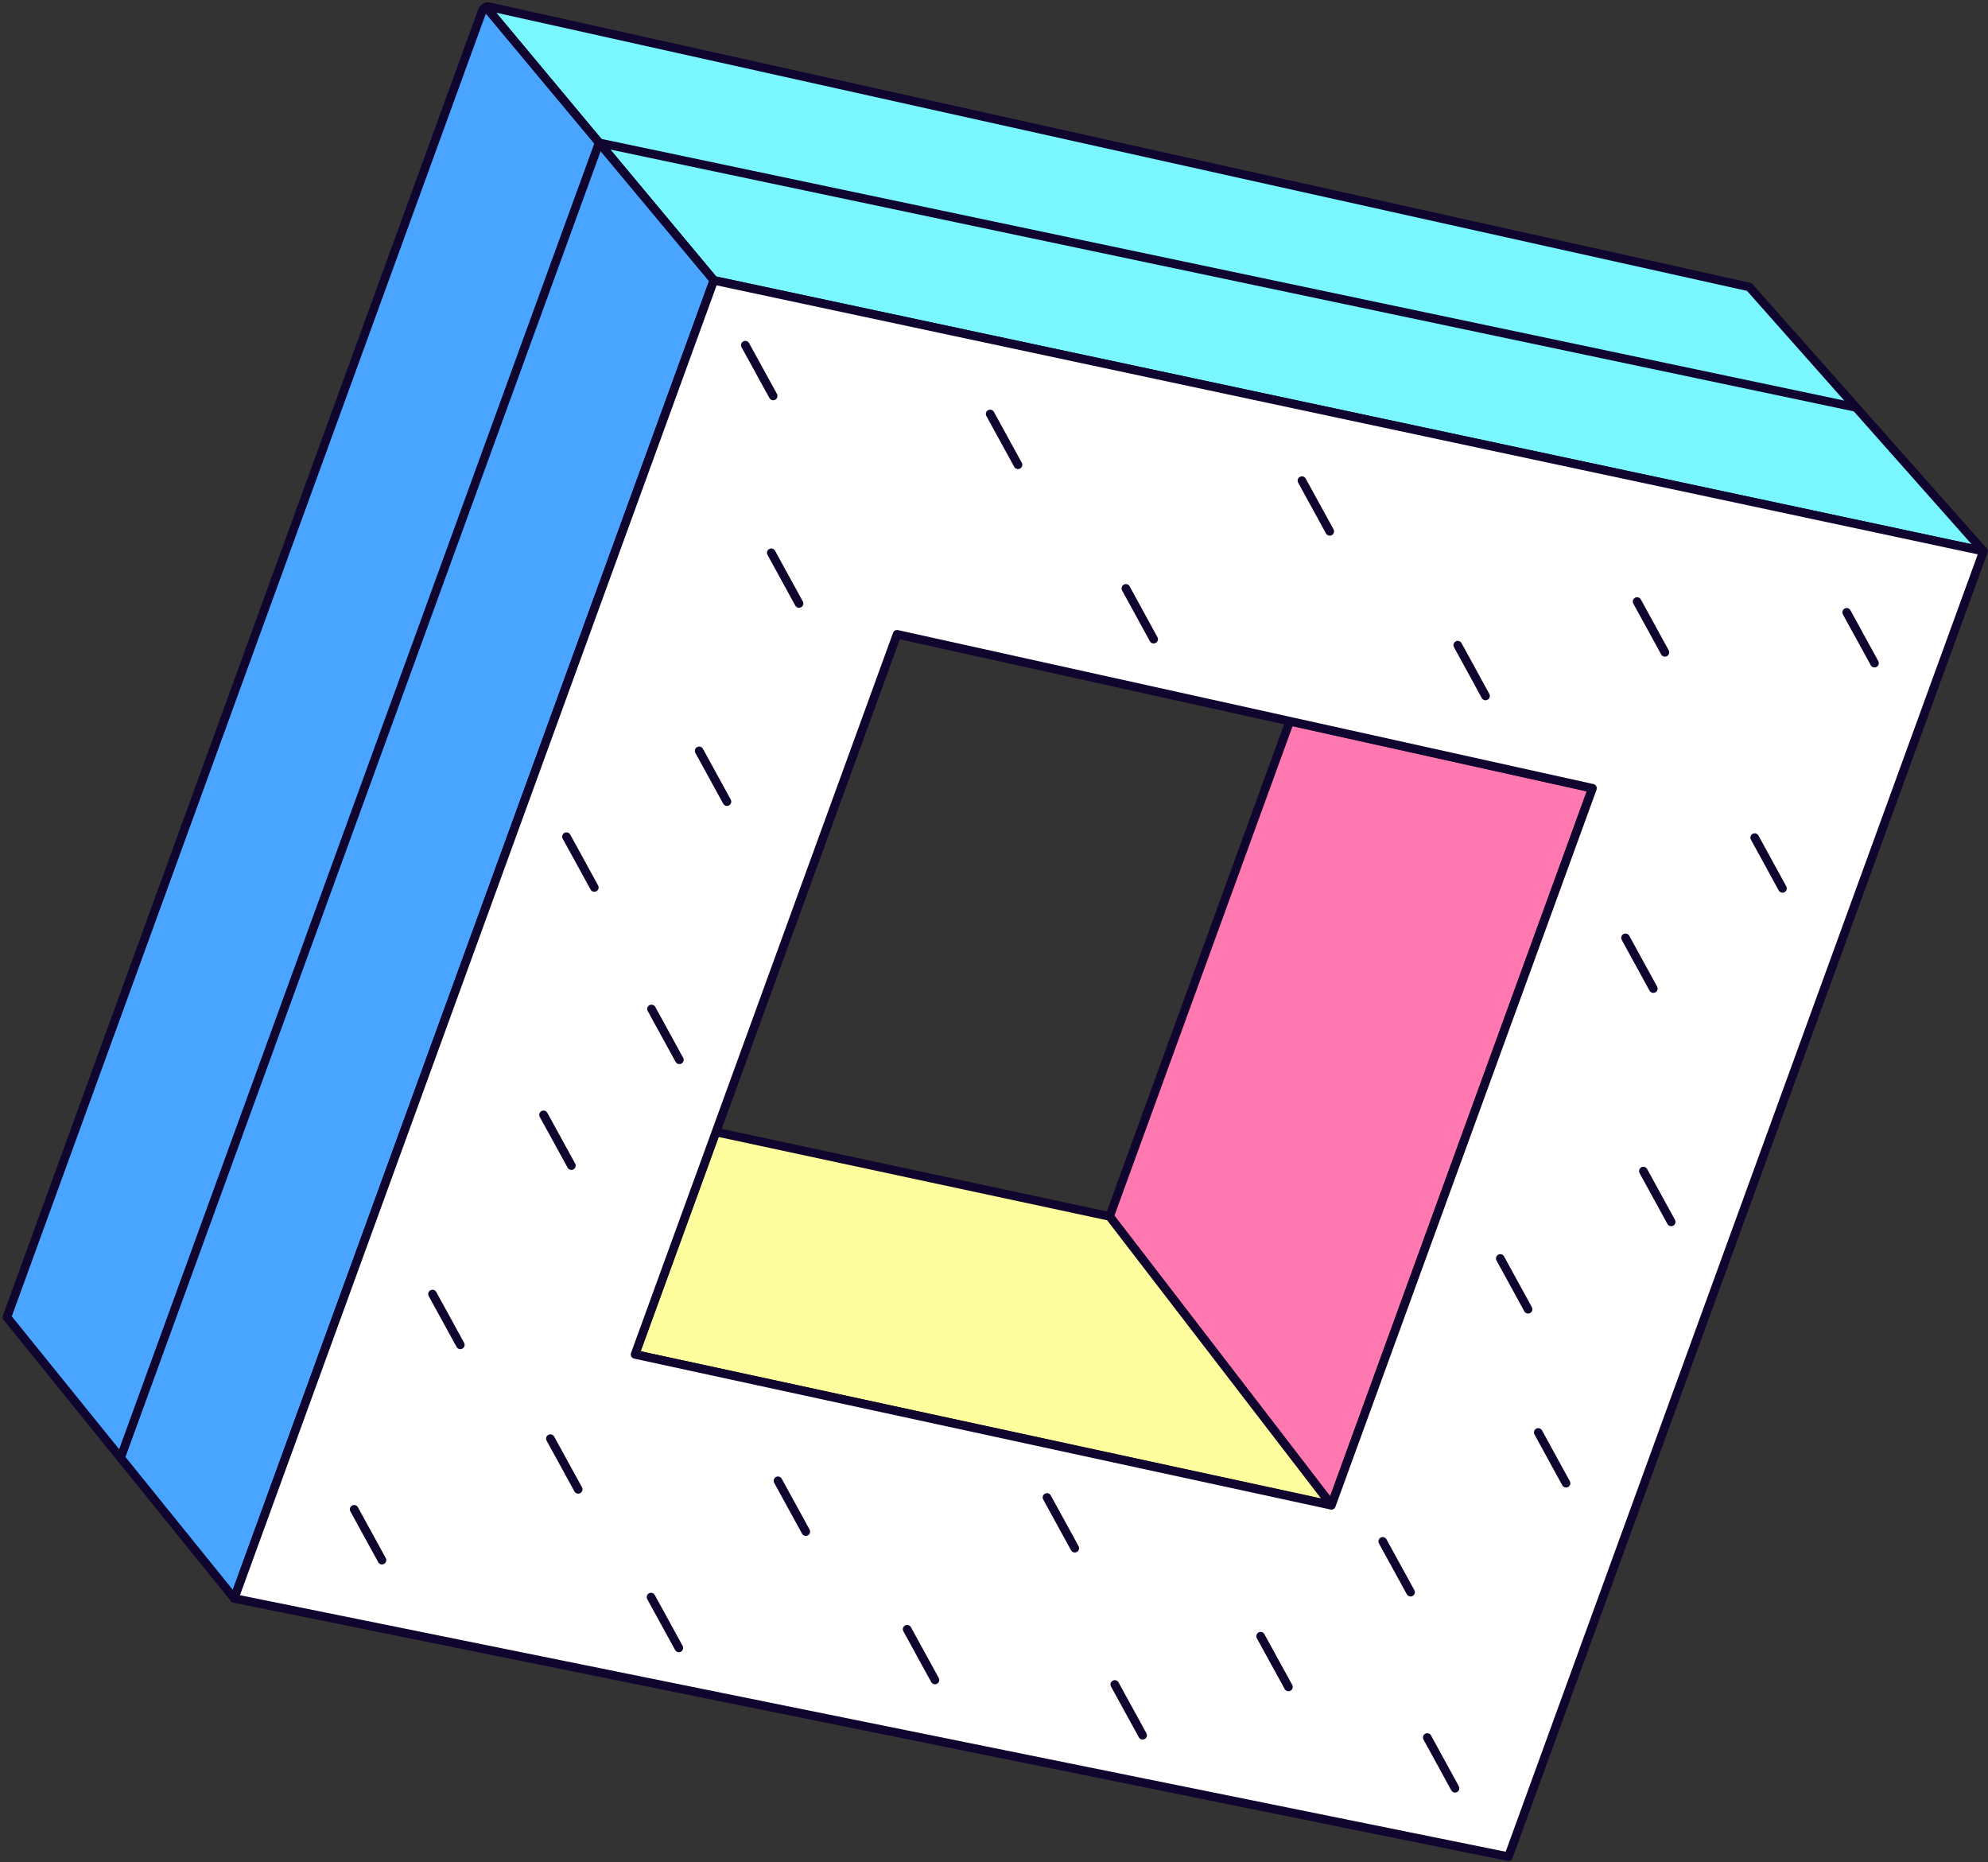 <?xml version="1.0" encoding="UTF-8"?>
<svg width="347px" height="325px" viewBox="0 0 347 325" version="1.1" xmlns="http://www.w3.org/2000/svg" xmlns:xlink="http://www.w3.org/1999/xlink">
    <rect x="0" y="0" width="347" height="325" fill="#333333" stroke="none"/>
    <title>5</title>
    <g id="Latest-Landing" stroke="none" stroke-width="1" fill="none" fill-rule="evenodd" stroke-linecap="round" stroke-linejoin="round">
        <g id="Group" transform="translate(23, 15)" fill-rule="nonzero" stroke="#0F052E" stroke-width="1.5">
            <g id="Shapes-/-three-dimensional-square-with-a-hole-inside" transform="translate(150, 150) rotate(20) translate(-150, -150) ">
                <g id="Shapes-/-three-dimensional-square-with-a-hole-inside-(4)" transform="translate(10, -4)">
                    <polygon id="pink_part" fill="#FF78B0" points="229.22 92.31 229.22 225.43 175.6 191.35 175.6 99.38"></polygon>
                    <polygon id="yellow_part" fill="#FFFE9E" points="229.22 225.43 105.97 242.31 105.97 201.01 175.6 191.35"></polygon>
                    <path d="M279.23,30.09 L54.82,61.48 L1.14,30.28 C1.323,30.104 1.566,30.004 1.82,30 L225.05,0.75 L279.23,30.09 Z" id="light_blue_rectangle" fill="#7AF6FF"></path>
                    <path d="M54.82,61.48 L54.82,306.25 L0.75,273.7 L0.75,31.16 C0.744,30.823 0.886,30.501 1.14,30.28 L54.82,61.48 Z" id="blue_rectangle" fill="#49A5FF"></path>
                    <polyline id="line" points="249.75 14.13 27.79 45.77 27.79 289.97"></polyline>
                    <path d="M54.82,61.48 L54.82,306.25 L279.23,272.53 L279.23,30.09 L54.82,61.48 Z M229.22,225.48 L106,242.31 L106,108.58 L175.63,99.38 L229.25,92.31 L229.22,225.48 Z" id="white_square" fill="#FFFFFF"></path>
                    <g id="texture" transform="translate(63, 48)">
                        <line x1="135.61" y1="28.89" x2="143.2" y2="35.56" id="Path"></line>
                        <line x1="180.59" y1="66.87" x2="188.18" y2="73.53" id="Path"></line>
                        <line x1="162.42" y1="11.03" x2="170.02" y2="17.7" id="Path"></line>
                        <line x1="197.44" y1="0.29" x2="205.04" y2="6.96" id="Path"></line>
                        <line x1="195.8" y1="42.72" x2="203.39" y2="49.39" id="Path"></line>
                        <line x1="77.78" y1="39.39" x2="85.37" y2="46.06" id="Path"></line>
                        <line x1="197.44" y1="104.05" x2="205.04" y2="110.72" id="Path"></line>
                        <line x1="100.23" y1="11.21" x2="107.82" y2="17.87" id="Path"></line>
                        <line x1="45.11" y1="18.89" x2="52.71" y2="25.56" id="Path"></line>
                        <line x1="179.19" y1="126.92" x2="186.78" y2="133.59" id="Path"></line>
                        <line x1="17.49" y1="54.72" x2="25.08" y2="61.38" id="Path"></line>
                        <line x1="17.49" y1="91.51" x2="25.08" y2="98.17" id="Path"></line>
                        <line x1="0.85" y1="22.23" x2="8.45" y2="28.89" id="Path"></line>
                        <line x1="0.85" y1="113.5" x2="8.45" y2="120.17" id="Path"></line>
                        <line x1="25.08" y1="136.68" x2="32.68" y2="143.35" id="Path"></line>
                        <line x1="195.8" y1="153.18" x2="203.39" y2="159.85" id="Path"></line>
                        <line x1="13.69" y1="160.49" x2="21.29" y2="167.15" id="Path"></line>
                        <line x1="6.17" y1="196.5" x2="13.77" y2="203.17" id="Path"></line>
                        <line x1="176.79" y1="180.33" x2="184.39" y2="187" id="Path"></line>
                        <line x1="195.8" y1="209.83" x2="203.39" y2="216.5" id="Path"></line>
                        <line x1="34.14" y1="213.17" x2="41.73" y2="219.83" id="Path"></line>
                        <line x1="162.42" y1="203.17" x2="170.02" y2="209.83" id="Path"></line>
                        <line x1="119.1" y1="193.17" x2="126.69" y2="199.83" id="Path"></line>
                        <line x1="6.17" y1="236.48" x2="13.77" y2="243.15" id="Path"></line>
                        <line x1="141.38" y1="219.79" x2="148.98" y2="226.46" id="Path"></line>
                        <line x1="73.98" y1="206.5" x2="81.58" y2="213.17" id="Path"></line>
                        <line x1="104.03" y1="223.13" x2="111.62" y2="229.79" id="Path"></line>
                        <line x1="60.1" y1="233.15" x2="67.7" y2="239.82" id="Path"></line>
                    </g>
                </g>
            </g>
        </g>
    </g>
</svg>